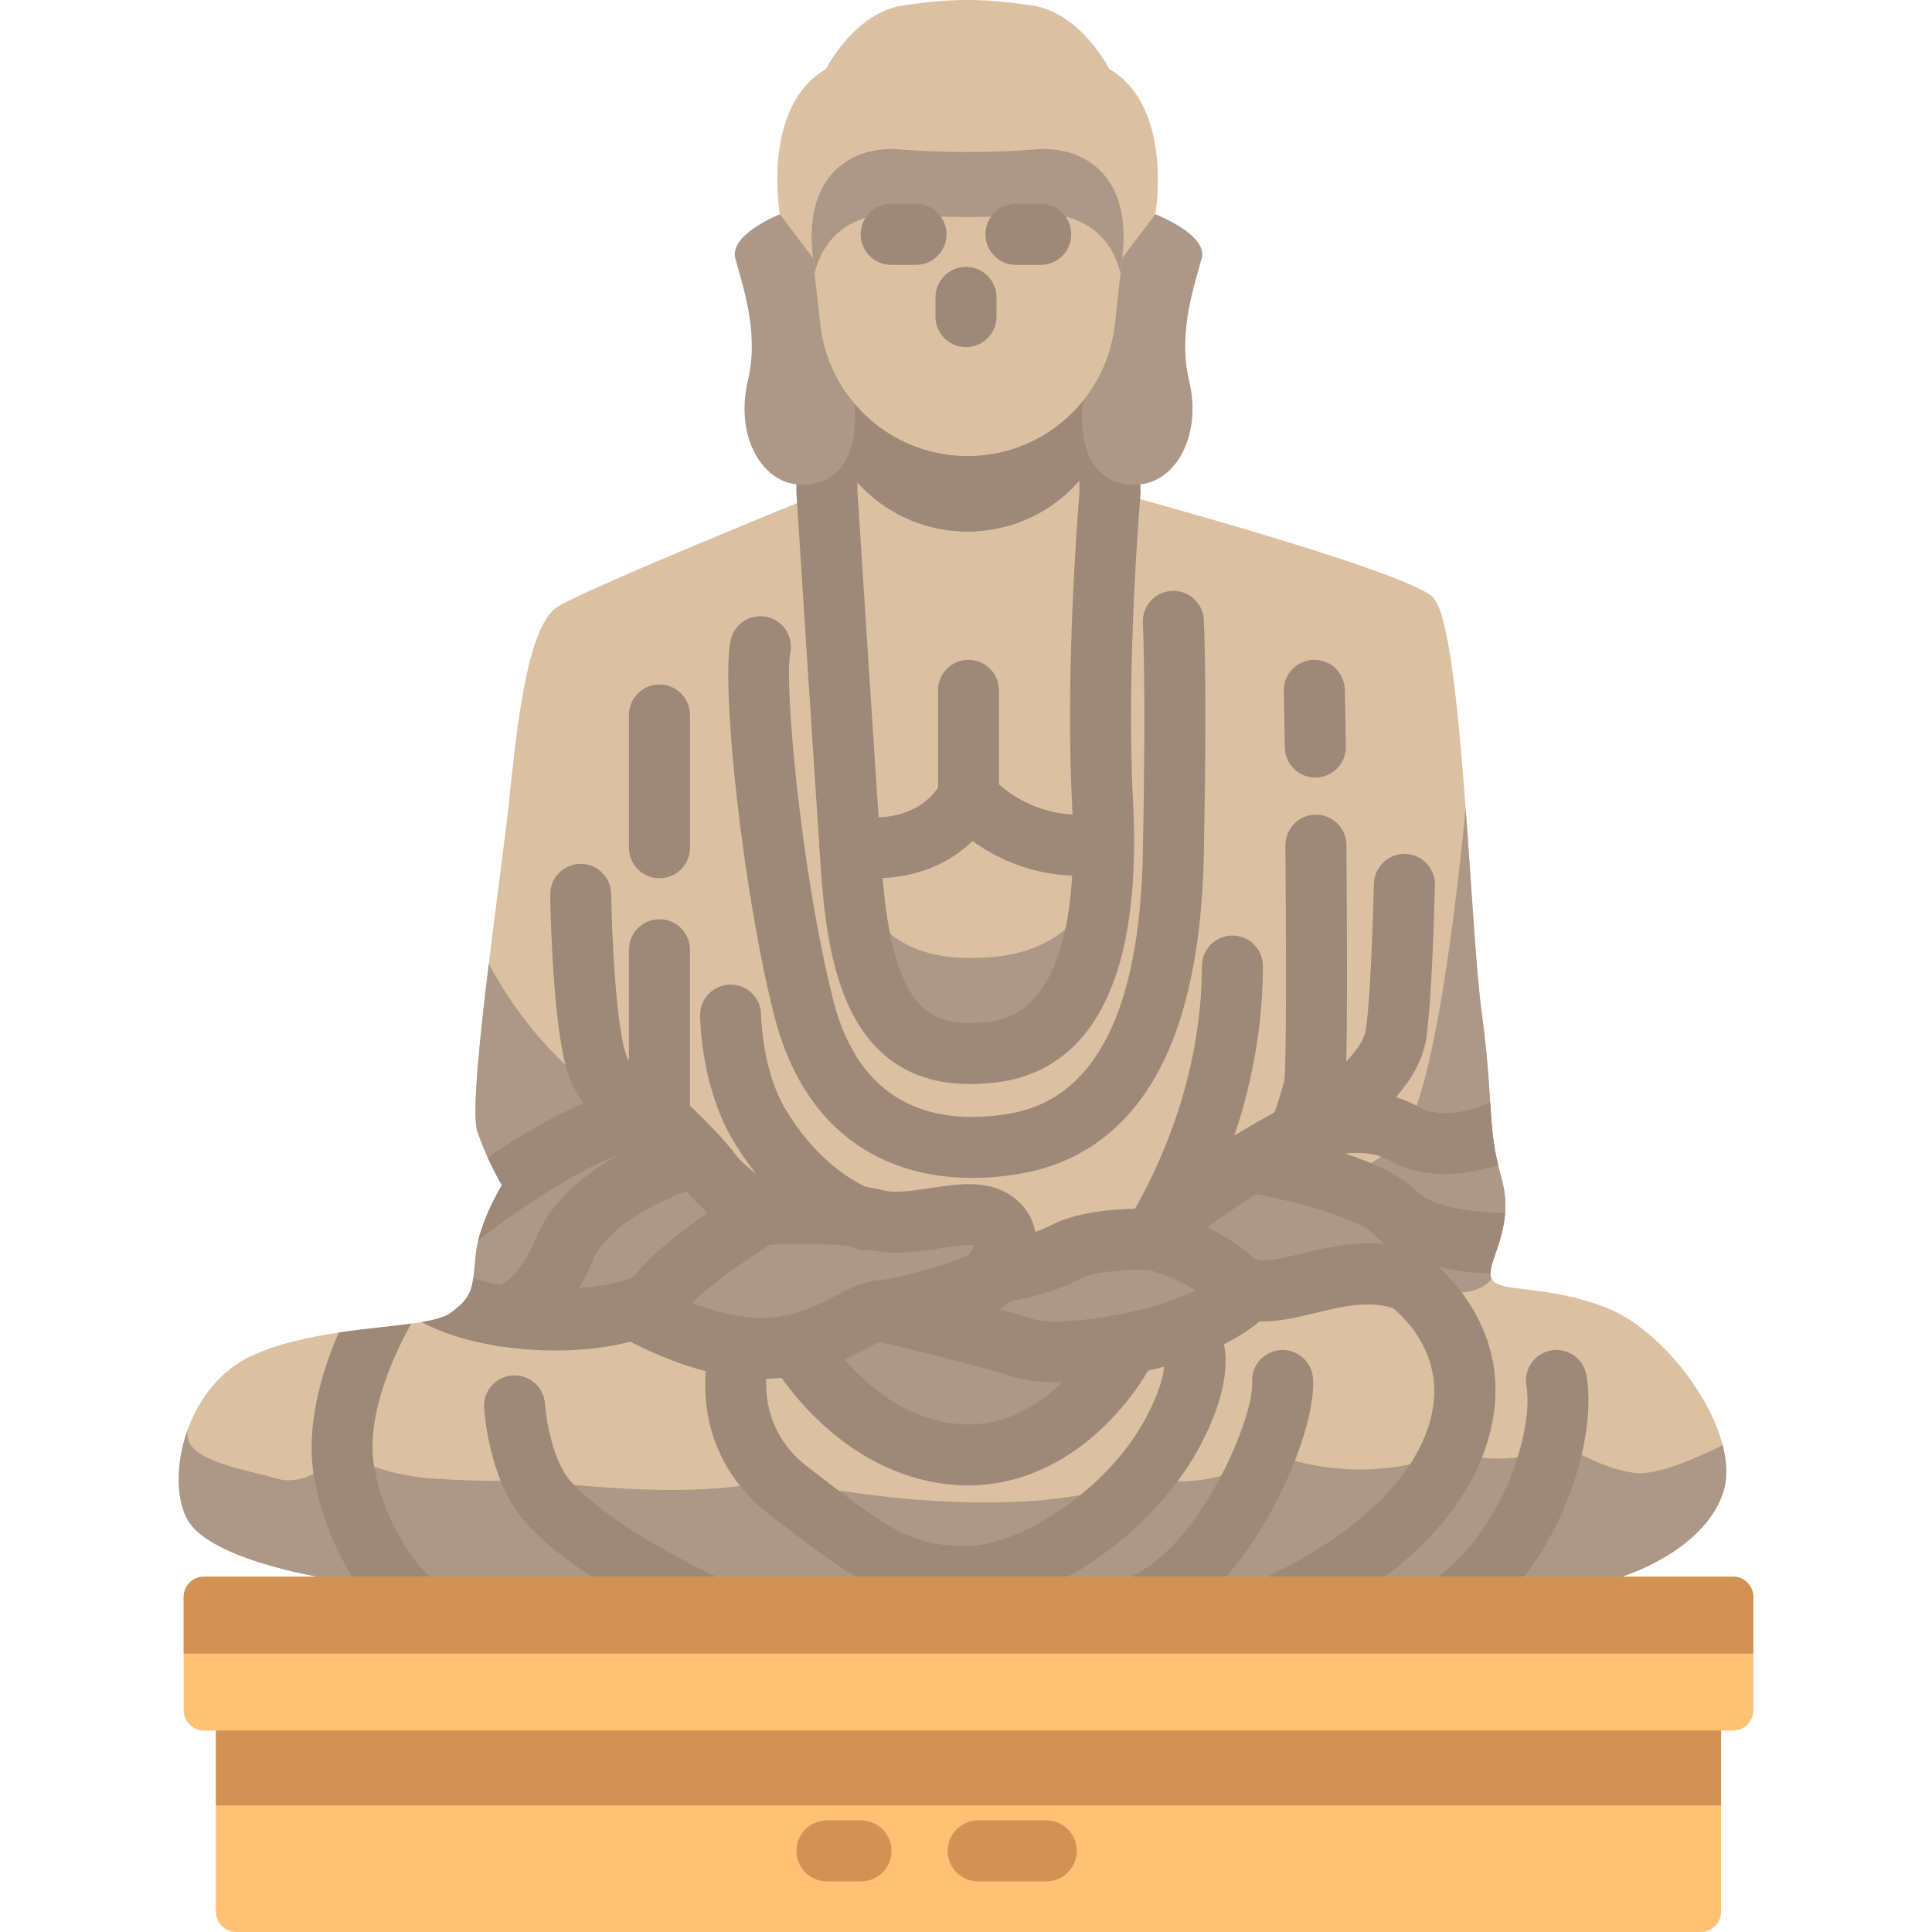<?xml version="1.0" encoding="iso-8859-1"?>
<!-- Generator: Adobe Illustrator 19.0.0, SVG Export Plug-In . SVG Version: 6.00 Build 0)  -->
<svg version="1.1" id="Capa_1" xmlns="http://www.w3.org/2000/svg" xmlns:xlink="http://www.w3.org/1999/xlink" x="0px" y="0px"
	 viewBox="0 0 512.001 512.001" style="enable-background:new 0 0 512.001 512.001;" xml:space="preserve">
<path style="fill:#DBC1A2;" d="M456.608,395.642c-5.217,15.652-26.743,22.173-26.743,22.173H84.077c0,0-27.4-4.56-33.922-14.346
	c-6.521-9.788-1.961-35.883,16.956-44.366c6.963-3.115,14.983-4.828,22.668-5.972c7.06-1.046,13.829-1.606,19.229-2.36
	c0.959-0.118,1.865-0.259,2.727-0.41h0.01c3.396-0.572,6.036-1.283,7.567-2.35c4.495-3.159,5.584-5.379,6.122-9.238
	c0.248-1.736,0.377-3.794,0.657-6.424c0.13-1.164,0.345-2.35,0.636-3.546c1.811-7.438,6.284-14.713,6.284-14.713
	s-1.778-2.964-3.741-7.298c-0.949-2.091-1.929-4.506-2.792-7.06c-0.054-0.151-0.108-0.345-0.15-0.55
	c-1.121-5.239,0.841-24.404,3.212-43.795c2.026-16.674,4.344-33.512,5.228-41.779c1.962-18.26,4.57-47.621,13.042-52.838
	c8.482-5.228,71.313-30.666,71.313-30.666s3.924,61.322,6.532,100.47c2.608,39.149,14.346,50.888,37.187,48.278
	c22.83-2.608,31.312-28.058,29.351-65.891c-1.951-37.845,2.016-82.858,2.016-82.858s77.587,20.879,85.412,28.058
	c4.311,3.946,6.845,29.664,8.796,56.008c1.584,21.494,2.782,43.407,4.258,54.25c1.456,10.822,1.865,17.968,2.231,23.789
	c0.377,6.047,0.712,10.672,2.091,16.502c0.259,1.089,0.55,2.22,0.894,3.417c0.97,3.395,1.174,6.511,0.97,9.334
	c-0.539,7.416-3.934,12.838-3.881,16.072c0.011,0.495,0.108,0.949,0.302,1.347c1.951,3.913,14.346,1.304,30.774,7.825
	C442.488,353.226,461.836,379.98,456.608,395.642z"/>
<path style="fill:#FFC173;" d="M456.1,445.129v61.482c0,2.977-2.413,5.39-5.39,5.39H62.614c-2.977,0-5.39-2.413-5.39-5.39v-61.482
	H456.1z"/>
<rect x="57.224" y="453.894" style="fill:#D19254;" width="398.879" height="24.561"/>
<path style="fill:#FFC173;" d="M459.258,458.612H54.066c-2.977,0-5.39-2.413-5.39-5.39v-30.014c0-2.977,2.413-5.39,5.39-5.39
	h405.192c2.977,0,5.39,2.413,5.39,5.39v30.014C464.648,456.199,462.235,458.612,459.258,458.612z"/>
<g>
	<path style="fill:#D19254;" d="M464.648,438.215H48.677v-15.007c0-2.977,2.413-5.39,5.39-5.39h405.192
		c2.977,0,5.39,2.413,5.39,5.39V438.215z"/>
	<path style="fill:#D19254;" d="M228.17,498.592h-9.022c-4.465,0-8.084-3.618-8.084-8.084s3.618-8.084,8.084-8.084h9.022
		c4.465,0,8.084,3.618,8.084,8.084S232.635,498.592,228.17,498.592z"/>
	<path style="fill:#D19254;" d="M277.27,498.592h-18.044c-4.465,0-8.084-3.618-8.084-8.084s3.618-8.084,8.084-8.084h18.044
		c4.465,0,8.084,3.618,8.084,8.084S281.735,498.592,277.27,498.592z"/>
</g>
<g>
	<path style="fill:#AD9786;" d="M395.285,338.88c0,0-4.57,7.825-22.183,0.647c-15.382-6.263-31.744,4.872-41.974,2.156v0.01
		c-13.646,14.444-51.006,18.55-59.597,15.63c-8.591-2.91-38.06-9.97-38.06-9.97c11.07-1.121,27.972-7.728,27.972-7.728
		s0.841-0.905,1.821-2.318c0,0,11.264-1.347,19.036-5.454c2.63-1.391,6.123-2.231,9.572-2.738
		c8.182-0.442,13.377-0.679,13.377-0.679c2.07-3.202,6.219-6.898,11.059-10.532c0.01,0,0.01,0,0.01,0
		c6.963-1.983,43.882,0.075,55.695-17.526c8.052-11.996,13.646-58.066,16.406-86.21c1.584,21.494,2.78,43.407,4.258,54.25
		c3.255,24.134,1.304,30.008,5.217,43.709C401.806,325.827,393.323,334.956,395.285,338.88z"/>
	<path style="fill:#AD9786;" d="M298.878,356.126c0,0-17.258,35.71-51.06,28.51c-23.369-4.98-36.163-27.314-36.163-27.314
		l-0.636-1.014c-9.55,2.21-22.658,1.476-42.264-8.957c-11.986,6.359-36.142,10.24-49.444,0.657c6.521-4.57,5.864-7.178,6.78-15.662
		c0.906-8.472,6.92-18.26,6.92-18.26s-3.913-6.532-6.532-14.358c-0.054-0.152-0.108-0.345-0.152-0.55
		c-1.121-5.239,0.841-24.404,3.212-43.795c8.451,16.104,25.482,36.692,45.228,41.079c0,0.01,10.434,9.788,13.7,14.358
		c3.255,4.57,13.042,11.092,13.042,11.092s20.34-1.326,30.418,1.347c10.09,2.662,24.069-4.118,31.012,0
		c8.785,5.195-1.498,16.362-1.498,16.362s-16.901,6.608-27.972,7.728c0,0,29.469,7.06,38.06,9.97
		C275.768,358.768,286.967,358.486,298.878,356.126z"/>
	<path style="fill:#AD9786;" d="M456.607,395.642c-5.217,15.652-26.742,22.173-26.742,22.173H84.076c0,0-27.4-4.56-33.922-14.346
		c-3.524-5.292-3.816-15.338-0.345-24.791c-2.08,8.257,14.326,10.477,23.487,13.162c9.162,2.673,17.365-7.2,17.365-7.2
		s8.504,6.134,24.134,7.2c15.63,1.056,26.667,0.452,26.667,0.452s42.76,6.026,63.833-0.452c0,0,61.041,14.282,97.021,0
		c0,0,20.912,4.301,33.652-7.2c0,0,22.615,10.779,48.753,0c0,0,17.29,5.81,27.82-2.845c0,0,11.965,7.869,21.31,8.591
		c5.615,0.432,15.597-3.881,22.678-7.395C457.706,387.558,457.846,391.913,456.607,395.642z"/>
</g>
<g>
	<path style="fill:#9E8878;" d="M334.693,350.194c-4.617,0-9.097-1.142-13.009-4.636c-7.688-6.867-18.034-9.196-18.137-9.218
		c-2.589-0.568-4.75-2.373-5.759-4.824c-1.008-2.451-0.765-5.245,0.675-7.471c7.003-10.822,30.168-24.254,39.336-29.286
		c0.796-2.337,1.889-5.692,2.594-8.44c0.186-1.729,0.655-11.176,0.254-62.278c-0.034-4.464,3.556-8.113,8.021-8.147
		c0.021,0,0.043,0,0.064,0c4.436,0,8.049,3.578,8.083,8.021c0.481,61.455-0.235,64.32-0.662,66.031
		c-1.392,5.564-4.048,12.891-4.16,13.199c-0.684,1.88-2.041,3.44-3.808,4.379c-8.51,4.518-20.248,11.629-28.191,17.734
		c4.019,1.966,8.44,4.65,12.461,8.241c1.52,1.358,7.516-0.092,12.333-1.254c8.916-2.151,20.015-4.83,31.365-0.203
		c4.135,1.684,6.121,6.402,4.436,10.537c-1.683,4.135-6.402,6.122-10.537,4.436c-6.522-2.657-14.123-0.824-21.472,0.949
		C344.103,349.043,339.328,350.194,334.693,350.194z M340.464,286.032c-0.003,0.01-0.005,0.021-0.008,0.032
		C340.458,286.053,340.46,286.044,340.464,286.032z"/>
	<path style="fill:#9E8878;" d="M348.585,206.062c-4.395,0-7.998-3.521-8.08-7.934l-0.279-15.03
		c-0.083-4.464,3.469-8.15,7.933-8.234c4.507-0.088,8.15,3.468,8.234,7.933l0.279,15.03c0.083,4.464-3.469,8.15-7.933,8.234
		C348.686,206.062,348.635,206.062,348.585,206.062z"/>
	<path style="fill:#9E8878;" d="M205.998,315.188c-4.118-2.748-9.486-6.996-10.952-9.066c-2.652-3.697-8.687-9.723-12.201-13.118
		V251.69c0-4.463-3.611-8.084-8.084-8.084c-4.463,0-8.084,3.622-8.084,8.084v44.776c0,2.242,0.927,4.376,2.555,5.907
		c0.614,0.572,1.283,1.207,2.016,1.93c0.01,0,0.01,0,0.01,0c3.837,3.686,8.914,8.817,10.628,11.221
		c1.391,1.94,3.46,3.999,5.648,5.907c-6.639,4.603-14.875,10.897-19.089,16.319c-4.128,3.676-27.583,6.047-43.008,1.024
		c-0.539,3.859-1.628,6.079-6.122,9.238c-1.531,1.067-4.171,1.778-7.567,2.35c9.238,5.033,22.678,7.535,35.42,7.535
		c14.875,0,28.802-3.406,34.007-10.175c4.074-5.303,17.236-14.411,24.566-18.917c2.35-1.434,3.806-3.978,3.859-6.736
		C209.652,319.316,208.293,316.719,205.998,315.188z"/>
	<path style="fill:#9E8878;" d="M174.764,232.742c-4.465,0-8.084-3.618-8.084-8.084v-35.186c0-4.465,3.618-8.084,8.084-8.084
		s8.084,3.618,8.084,8.084v35.186C182.848,229.124,179.23,232.742,174.764,232.742z"/>
</g>
<path style="fill:#A38C77;" d="M232.016,347.618l1.458-0.264c-0.481,0.049-0.963,0.136-1.451,0.254
	C232.021,347.609,232.016,347.618,232.016,347.618z"/>
<g>
	<path style="fill:#9E8878;" d="M263.257,345.39c-4.036,0-7.526-3.019-8.016-7.126c-0.529-4.43,2.632-8.45,7.059-8.985l0,0
		c2.736-0.332,10.982-1.805,16.222-4.575c6.613-3.496,16.371-4.264,22.243-4.383c5.164-8.893,17.754-33.714,17.754-64.309
		c0-4.465,3.618-8.084,8.084-8.084c4.465,0,8.084,3.618,8.084,8.084c0,43.508-21.855,75.671-22.784,77.02
		c-1.585,2.295-4.248,3.613-7.024,3.483c-5.404-0.238-14.815,0.376-18.801,2.484c-8.847,4.676-20.546,6.177-21.851,6.334
		C263.901,345.37,263.577,345.39,263.257,345.39z"/>
	<path style="fill:#9E8878;" d="M257.642,312.159c-9.639,0-18.479-2.048-26.018-6.08c-13.191-7.053-22.136-19.657-26.587-37.46
		c-8.422-33.695-13.921-86.853-11.44-98.863c0.902-4.374,5.181-7.188,9.551-6.282c4.373,0.903,7.186,5.178,6.282,9.551
		c-1.643,7.955,2.743,57.474,11.292,91.672c7.614,30.45,29.675,33.348,46.835,30.418c22.593-3.858,34.472-27.062,35.308-68.966
		c0.884-44.371,0.019-60.876,0.01-61.038c-0.245-4.455,3.169-8.269,7.627-8.516c4.426-0.256,8.267,3.165,8.517,7.621
		c0.038,0.677,0.911,17.085,0.01,62.255c-0.523,26.244-5.236,46.715-14.007,60.852c-8.197,13.21-19.887,21.193-34.743,23.73
		C265.951,311.791,261.724,312.159,257.642,312.159z"/>
	<path style="fill:#9E8878;" d="M229.698,331.344c-0.677,0-1.366-0.087-2.051-0.265c-0.764-0.2-18.883-5.163-33.026-28.257
		c-8.981-14.664-9.084-33.037-9.084-33.812c0-4.465,3.618-8.084,8.084-8.084c4.459,0,8.075,3.609,8.084,8.067
		c0.001,0.195,0.156,14.694,6.703,25.385c10.611,17.324,23.207,21.026,23.332,21.059c4.319,1.13,6.905,5.547,5.775,9.867
		C236.563,328.937,233.286,331.344,229.698,331.344z M201.704,269.01h0.01H201.704z"/>
	<path style="fill:#9E8878;" d="M202.063,365.398c-9.632,0-21.722-2.717-37.104-10.909c-3.941-2.099-5.433-6.995-3.335-10.936
		c2.1-3.941,6.996-5.432,10.936-3.335c27.164,14.466,38.883,8.357,48.299,3.448c3.869-2.017,7.524-3.923,11.801-4.356
		c7.188-0.728,18.298-4.421,23.88-6.477c0.678-0.956,1.275-1.998,1.603-2.802c-1.98-0.286-6.407,0.387-9.192,0.81
		c-5.944,0.9-12.679,1.925-19.081,0.232c-7.21-1.903-22.534-1.435-27.834-1.093c-4.451,0.29-8.3-3.09-8.588-7.545
		c-0.288-4.454,3.088-8.3,7.542-8.589c2.217-0.142,21.968-1.322,33.009,1.596c3.161,0.836,7.922,0.112,12.526-0.586
		c7.078-1.073,14.399-2.185,20.533,1.444c4.099,2.425,6.712,6.176,7.359,10.564c1.281,8.7-5.625,16.713-7.022,18.23
		c-0.832,0.904-1.859,1.606-3.003,2.053c-0.731,0.287-18.077,7.03-30.105,8.249c-1.186,0.12-3.61,1.384-5.956,2.606
		C222.361,361.118,214.148,365.398,202.063,365.398z"/>
	<path style="fill:#9E8878;" d="M279.826,366.226c-4.679,0-8.497-0.432-10.89-1.243c-8.143-2.764-37.055-9.697-37.346-9.767
		c-4.343-1.04-7.02-5.402-5.98-9.745c1.04-4.342,5.404-7.018,9.745-5.98c1.218,0.292,29.933,7.176,38.778,10.18
		c6.354,2.1,40.084-1.853,51.112-13.532c3.065-3.248,8.182-3.393,11.427-0.328c3.248,3.066,3.394,8.182,0.328,11.427
		C324.299,360.693,296.565,366.226,279.826,366.226z"/>
	<path style="fill:#9E8878;" d="M397.001,308.71c-3.568,1.196-8.58,2.415-14.044,2.415c-4.818,0-9.992-0.937-14.886-3.697
		c-3.384-1.908-7.707-2.135-11.587-1.724c-3.924,0.41-7.383,1.476-8.979,2.145c-3.988,1.66-8.58-0.108-10.424-4.021
		c-0.485-1.014-0.732-2.07-0.765-3.126c-0.118-3.018,1.476-5.972,4.311-7.47c8.257-4.376,20.35-13.614,21.354-20.437
		c0.862-5.885,1.616-19.606,2.123-38.632c0.119-4.398,3.719-7.869,8.084-7.869h0.215c4.463,0.119,7.987,3.837,7.869,8.3
		c-0.55,20.221-1.314,33.857-2.296,40.54c-0.841,5.756-4.031,11.059-8.042,15.64c2.048,0.614,4.085,1.456,6.057,2.565
		c7.093,3.999,17.386-0.432,18.917-1.132C395.287,298.254,395.621,302.878,397.001,308.71z"/>
	<path style="fill:#9E8878;" d="M133.005,356.811c-4.364,0-7.958-3.475-8.077-7.864c-0.116-4.271,3.101-7.857,7.287-8.265
		c0.619-0.184,5.359-1.912,9.886-12.705c8.568-20.434,37.15-28.651,40.382-29.521c4.306-1.163,8.746,1.393,9.908,5.705
		c1.161,4.31-1.394,8.746-5.705,9.908c-6.655,1.815-24.987,8.982-29.675,20.161c-8.854,21.115-21.364,22.513-23.781,22.579
		C133.155,356.81,133.08,356.811,133.005,356.811z M132.149,340.7L132.149,340.7L132.149,340.7z M132.775,340.646
		c-0.003,0-0.006,0-0.009,0C132.769,340.646,132.772,340.646,132.775,340.646z M132.789,340.646c-0.003,0-0.007,0-0.011,0
		C132.782,340.646,132.786,340.646,132.789,340.646z"/>
	<path style="fill:#9E8878;" d="M398.866,321.462c-0.539,7.416-3.934,12.838-3.881,16.072c-3.848-0.183-8.817-0.657-13.851-1.843
		c-3.654-0.862-7.318-2.08-10.607-3.837c-2.36-1.239-4.516-2.76-6.327-4.603c-4.7-4.808-23.25-9.55-34.299-11.254
		c-4.42-0.679-7.448-4.808-6.769-9.216s4.818-7.448,9.216-6.758c0.841,0.13,2.21,0.355,3.966,0.679
		c4.828,0.874,12.568,2.5,20.168,5.002c7.567,2.5,14.983,5.864,19.262,10.23C379.636,319.888,390.857,321.472,398.866,321.462z"/>
	<path style="fill:#9E8878;" d="M182.693,298.039c-0.862,4.344-5.055,7.2-9.421,6.381c-0.604-0.118-1.283-0.15-2.016-0.118
		c0,0,0,0-0.01,0c-10.09,0.442-31.367,14.024-44.517,24.501c1.811-7.438,6.284-14.713,6.284-14.713s-1.778-2.964-3.741-7.298
		c7.351-5.055,16.471-10.66,25.417-14.39c-2.231-3.018-4.042-6.661-5.055-11.027c-3.417-14.692-3.816-43.051-3.826-44.259
		c-0.065-4.463,3.514-8.127,7.977-8.182h0.108c4.408,0,8.02,3.546,8.074,7.977c0.01,0.28,0.399,27.81,3.417,40.809
		c0.302,1.283,0.744,2.425,1.294,3.439c3.169,5.864,9.658,7.373,9.733,7.395C180.754,289.458,183.556,293.684,182.693,298.039z"/>
	<path style="fill:#9E8878;" d="M113.892,417.815H93.347c-3.902-6.209-8.009-14.886-10.025-25.848
		c-2.544-13.829,1.983-28.554,6.456-38.837c7.06-1.046,13.829-1.606,19.229-2.36c-3.514,6.176-12.46,23.767-9.788,38.276
		c3.331,18.077,13.948,28.058,14.056,28.155C113.493,417.394,113.698,417.598,113.892,417.815z"/>
	<path style="fill:#9E8878;" d="M189.808,417.815h-33.123c-6.586-4.376-13.054-9.421-17.688-14.691
		c-9.173-10.455-10.574-28.047-10.704-30.019c-0.302-4.451,3.072-8.3,7.535-8.602c4.42-0.312,8.3,3.082,8.591,7.535
		c0.27,3.859,2.005,15.037,6.736,20.426C160.414,403.015,181.788,414.149,189.808,417.815z"/>
	<path style="fill:#9E8878;" d="M318.228,346.048c-3.697-2.512-8.72-1.563-11.232,2.135c-2.307,3.374-1.703,7.869,1.251,10.542
		c0.312,0.787,1.596,5.335-4.451,16.804c-10.315,19.574-33.738,34.202-47.794,34.202c-14.67,0-21.45-5.195-39.537-19.111
		l-2.393-1.833c-15.188-11.652-10.359-28.564-10.1-29.404c1.326-4.246-1.014-8.764-5.25-10.121
		c-4.246-1.358-8.806,0.981-10.165,5.238c-0.367,1.142-8.742,28.38,15.662,47.114l2.393,1.833
		c7.685,5.896,13.969,10.725,20.07,14.368h56.374c14.196-7.858,27.605-20.642,35.043-34.751
		C331.788,357.075,320.611,347.665,318.228,346.048z"/>
	<path style="fill:#9E8878;" d="M336.046,401.98c-2.468,4.355-6.209,10.218-11.081,15.834h-25.244
		c18.68-8.504,32.65-42.307,32.111-51.492c-0.259-4.463,3.137-8.289,7.6-8.547c4.43-0.248,8.278,3.137,8.547,7.6
		C348.474,373.836,343.678,388.549,336.046,401.98z"/>
	<path style="fill:#9E8878;" d="M413.093,402.8c-2.62,5.53-5.692,10.564-9.151,15.015h-23.013
		c17.041-11.856,25.654-38.772,23.574-50.564c-0.776-4.398,2.156-8.591,6.554-9.366c4.398-0.775,8.591,2.156,9.366,6.554
		C422.234,374.71,419.432,389.412,413.093,402.8z"/>
	<path style="fill:#9E8878;" d="M256.544,393.659c-3.332,0-6.803-0.351-10.406-1.12c-26.598-5.666-40.9-30.153-41.496-31.191
		c-2.22-3.873-0.88-8.814,2.994-11.034c3.868-2.217,8.799-0.884,11.024,2.975c0.217,0.369,11.519,19.32,30.847,23.438
		c27.079,5.765,41.5-22.915,42.102-24.138c1.963-3.999,6.798-5.666,10.802-3.716c4.005,1.952,5.682,6.763,3.744,10.773
		C300.021,372.339,282.477,393.659,256.544,393.659z"/>
	<path style="fill:#9E8878;" d="M394.576,380.832c-4.376,15.737-15.737,28.025-27.465,36.982h-31.194
		c4.086-1.94,9.453-4.732,15.036-8.364c11.566-7.523,24.069-18.604,28.047-32.94c5.238-18.864-9.895-29.901-10.542-30.365
		c-3.676-2.533-4.57-7.556-2.026-11.232c1.034-1.498,2.49-2.533,4.096-3.062c2.328-0.776,4.99-0.474,7.168,1.024
		c0.227,0.162,1.574,1.11,3.439,2.813C387.785,341.747,401.097,357.344,394.576,380.832z"/>
</g>
<path style="fill:#DBC1A2;" d="M292.196,212.96c1.961,37.834-6.521,63.283-29.351,65.891c-22.84,2.608-34.579-9.129-37.187-48.278
	c-2.608-39.149-6.532-100.47-6.532-100.47v-29.319h75.01v29.319c0,0,0.022,0.054,0.065,0.14
	C293.952,133.013,290.308,176.344,292.196,212.96z"/>
<path style="fill:#AD9786;" d="M263.9,253.526c-18.941,1.847-31.353-3.517-38.074-20.704c2.909,37.336,14.623,48.588,37.018,46.03
	c18.415-2.104,27.49-19.076,29.284-45.413C286.608,245.06,277.4,252.209,263.9,253.526z"/>
<g>
	<path style="fill:#9E8878;" d="M294.135,100.784v11.803c-1.821,6.252-5.13,11.856-9.539,16.394
		c-5.929,6.101-13.829,10.283-22.711,11.523c-1.811,0.248-3.632,0.377-5.465,0.377c-1.821,0-3.654-0.13-5.465-0.377
		c-15.015-2.102-27.216-12.59-31.831-26.559v-13.162H294.135z"/>
	<path style="fill:#9E8878;" d="M257.124,287.282c-9.086,0-16.447-2.437-22.372-7.381c-10.189-8.497-15.482-23.545-17.166-48.788
		c-2.58-38.709-6.487-99.882-6.525-100.496c-0.012-0.171-0.017-0.343-0.017-0.515V100.78c0-4.465,3.618-8.084,8.084-8.084h75.009
		c4.465,0,8.084,3.618,8.084,8.084v28.556c0.062,0.536,0.074,1.075,0.028,1.602c-0.159,1.836-3.852,45.368-1.977,81.603
		c2.983,57.656-18.211,72.253-36.515,74.344C261.452,287.149,259.239,287.282,257.124,287.282z M227.212,129.844
		c0.28,4.378,4.012,62.786,6.507,100.192c1.328,19.915,5.054,32.164,11.388,37.448c2.381,1.984,6.716,4.49,16.816,3.336
		c20.685-2.365,23.491-32.544,22.203-57.445c-1.801-34.836,1.372-76.005,1.937-82.89c-0.006-0.129-0.009-0.257-0.009-0.386v-21.238
		h-58.841L227.212,129.844L227.212,129.844z"/>
	<path style="fill:#9E8878;" d="M285.828,232.069c-22.132,0.001-34.818-15.039-35.402-15.748c-1.194-1.447-1.848-3.266-1.848-5.144
		v-28.229c0-4.465,3.618-8.084,8.084-8.084c4.465,0,8.084,3.618,8.084,8.084v24.915c3.701,3.29,12.813,9.649,26.212,7.649
		c4.405-0.653,8.53,2.387,9.189,6.803c0.659,4.416-2.388,8.529-6.803,9.189C290.732,231.892,288.223,232.069,285.828,232.069z"/>
	<path style="fill:#9E8878;" d="M231.81,232.775c-3.297,0-6.236-0.388-8.511-0.942c-4.338-1.056-6.997-5.43-5.939-9.769
		c1.052-4.322,5.394-6.981,9.72-5.951c0.722,0.163,15.448,3.318,22.589-8.991c2.24-3.861,7.187-5.177,11.049-2.937
		c3.862,2.24,5.176,7.187,2.937,11.049C255.625,229.078,242.005,232.775,231.81,232.775z"/>
</g>
<g>
	<path style="fill:#AD9786;" d="M287.036,105.99c0,0-3.553,22.452,13.815,22.452c10.331,0,17.859-12.595,14.264-27.615
		c-3.138-13.11,1.799-26.206,3.364-32.465c1.564-6.259-12.305-11.577-12.305-11.577h-19.137V105.99z"/>
	<path style="fill:#AD9786;" d="M226.295,105.99c0,0,3.553,22.452-13.815,22.452c-10.331,0-17.859-12.595-14.264-27.615
		c3.138-13.11-1.799-26.206-3.364-32.465c-1.564-6.258,11.815-11.577,11.815-11.577h19.627L226.295,105.99L226.295,105.99z"/>
</g>
<path style="fill:#DBC1A2;" d="M300.613,36.757l-3.202,31.604l-0.464,4.15l-1.488,13.409c-0.992,8.914-4.948,16.934-10.865,23.035
	c-5.929,6.101-13.829,10.283-22.711,11.523c-1.811,0.248-3.632,0.377-5.465,0.377c-1.821,0-3.654-0.13-5.465-0.377
	c-17.763-2.49-31.594-16.718-33.577-34.557l-1.487-13.409l-0.464-4.15l-3.202-31.604h88.388V36.757z"/>
<path style="fill:#AD9786;" d="M300.613,36.757l-3.202,31.604l-0.464,4.15c-3.007-12.773-13.841-16.427-22.378-15.694
	c-10.952,0.937-25.352,0.937-36.304,0c-8.537-0.732-19.369,2.922-22.378,15.694l-0.464-4.15l-3.202-31.604
	C212.223,36.757,300.613,36.757,300.613,36.757z"/>
<path style="fill:#DBC1A2;" d="M293.959,18.296c0,0-7.5-15.01-20.642-16.888c-13.143-1.878-20.652-1.878-33.794,0
	s-20.642,16.888-20.642,16.888c-17.211,10.013-12.214,38.488-12.214,38.488l8.761,11.577c-2.816-23.468,11.891-29.726,22.842-28.788
	c10.952,0.938,25.346,0.938,36.298,0s25.659,5.32,22.842,28.788l8.762-11.577C306.173,56.785,311.17,28.309,293.959,18.296z"/>
<g>
	<path style="fill:#9E8878;" d="M242.753,70.189h-6.57c-4.465,0-8.084-3.618-8.084-8.084s3.618-8.084,8.084-8.084h6.57
		c4.465,0,8.084,3.618,8.084,8.084S247.219,70.189,242.753,70.189z"/>
	<path style="fill:#9E8878;" d="M275.809,70.189h-6.571c-4.465,0-8.084-3.618-8.084-8.084s3.618-8.084,8.084-8.084h6.571
		c4.465,0,8.084,3.618,8.084,8.084S280.274,70.189,275.809,70.189z"/>
	<path style="fill:#9E8878;" d="M256,91.994c-4.465,0-8.084-3.618-8.084-8.084v-5.1c0-4.465,3.618-8.084,8.084-8.084
		c4.465,0,8.084,3.618,8.084,8.084v5.1C264.084,88.374,260.465,91.994,256,91.994z"/>
</g>
<g>
</g>
<g>
</g>
<g>
</g>
<g>
</g>
<g>
</g>
<g>
</g>
<g>
</g>
<g>
</g>
<g>
</g>
<g>
</g>
<g>
</g>
<g>
</g>
<g>
</g>
<g>
</g>
<g>
</g>
</svg>
